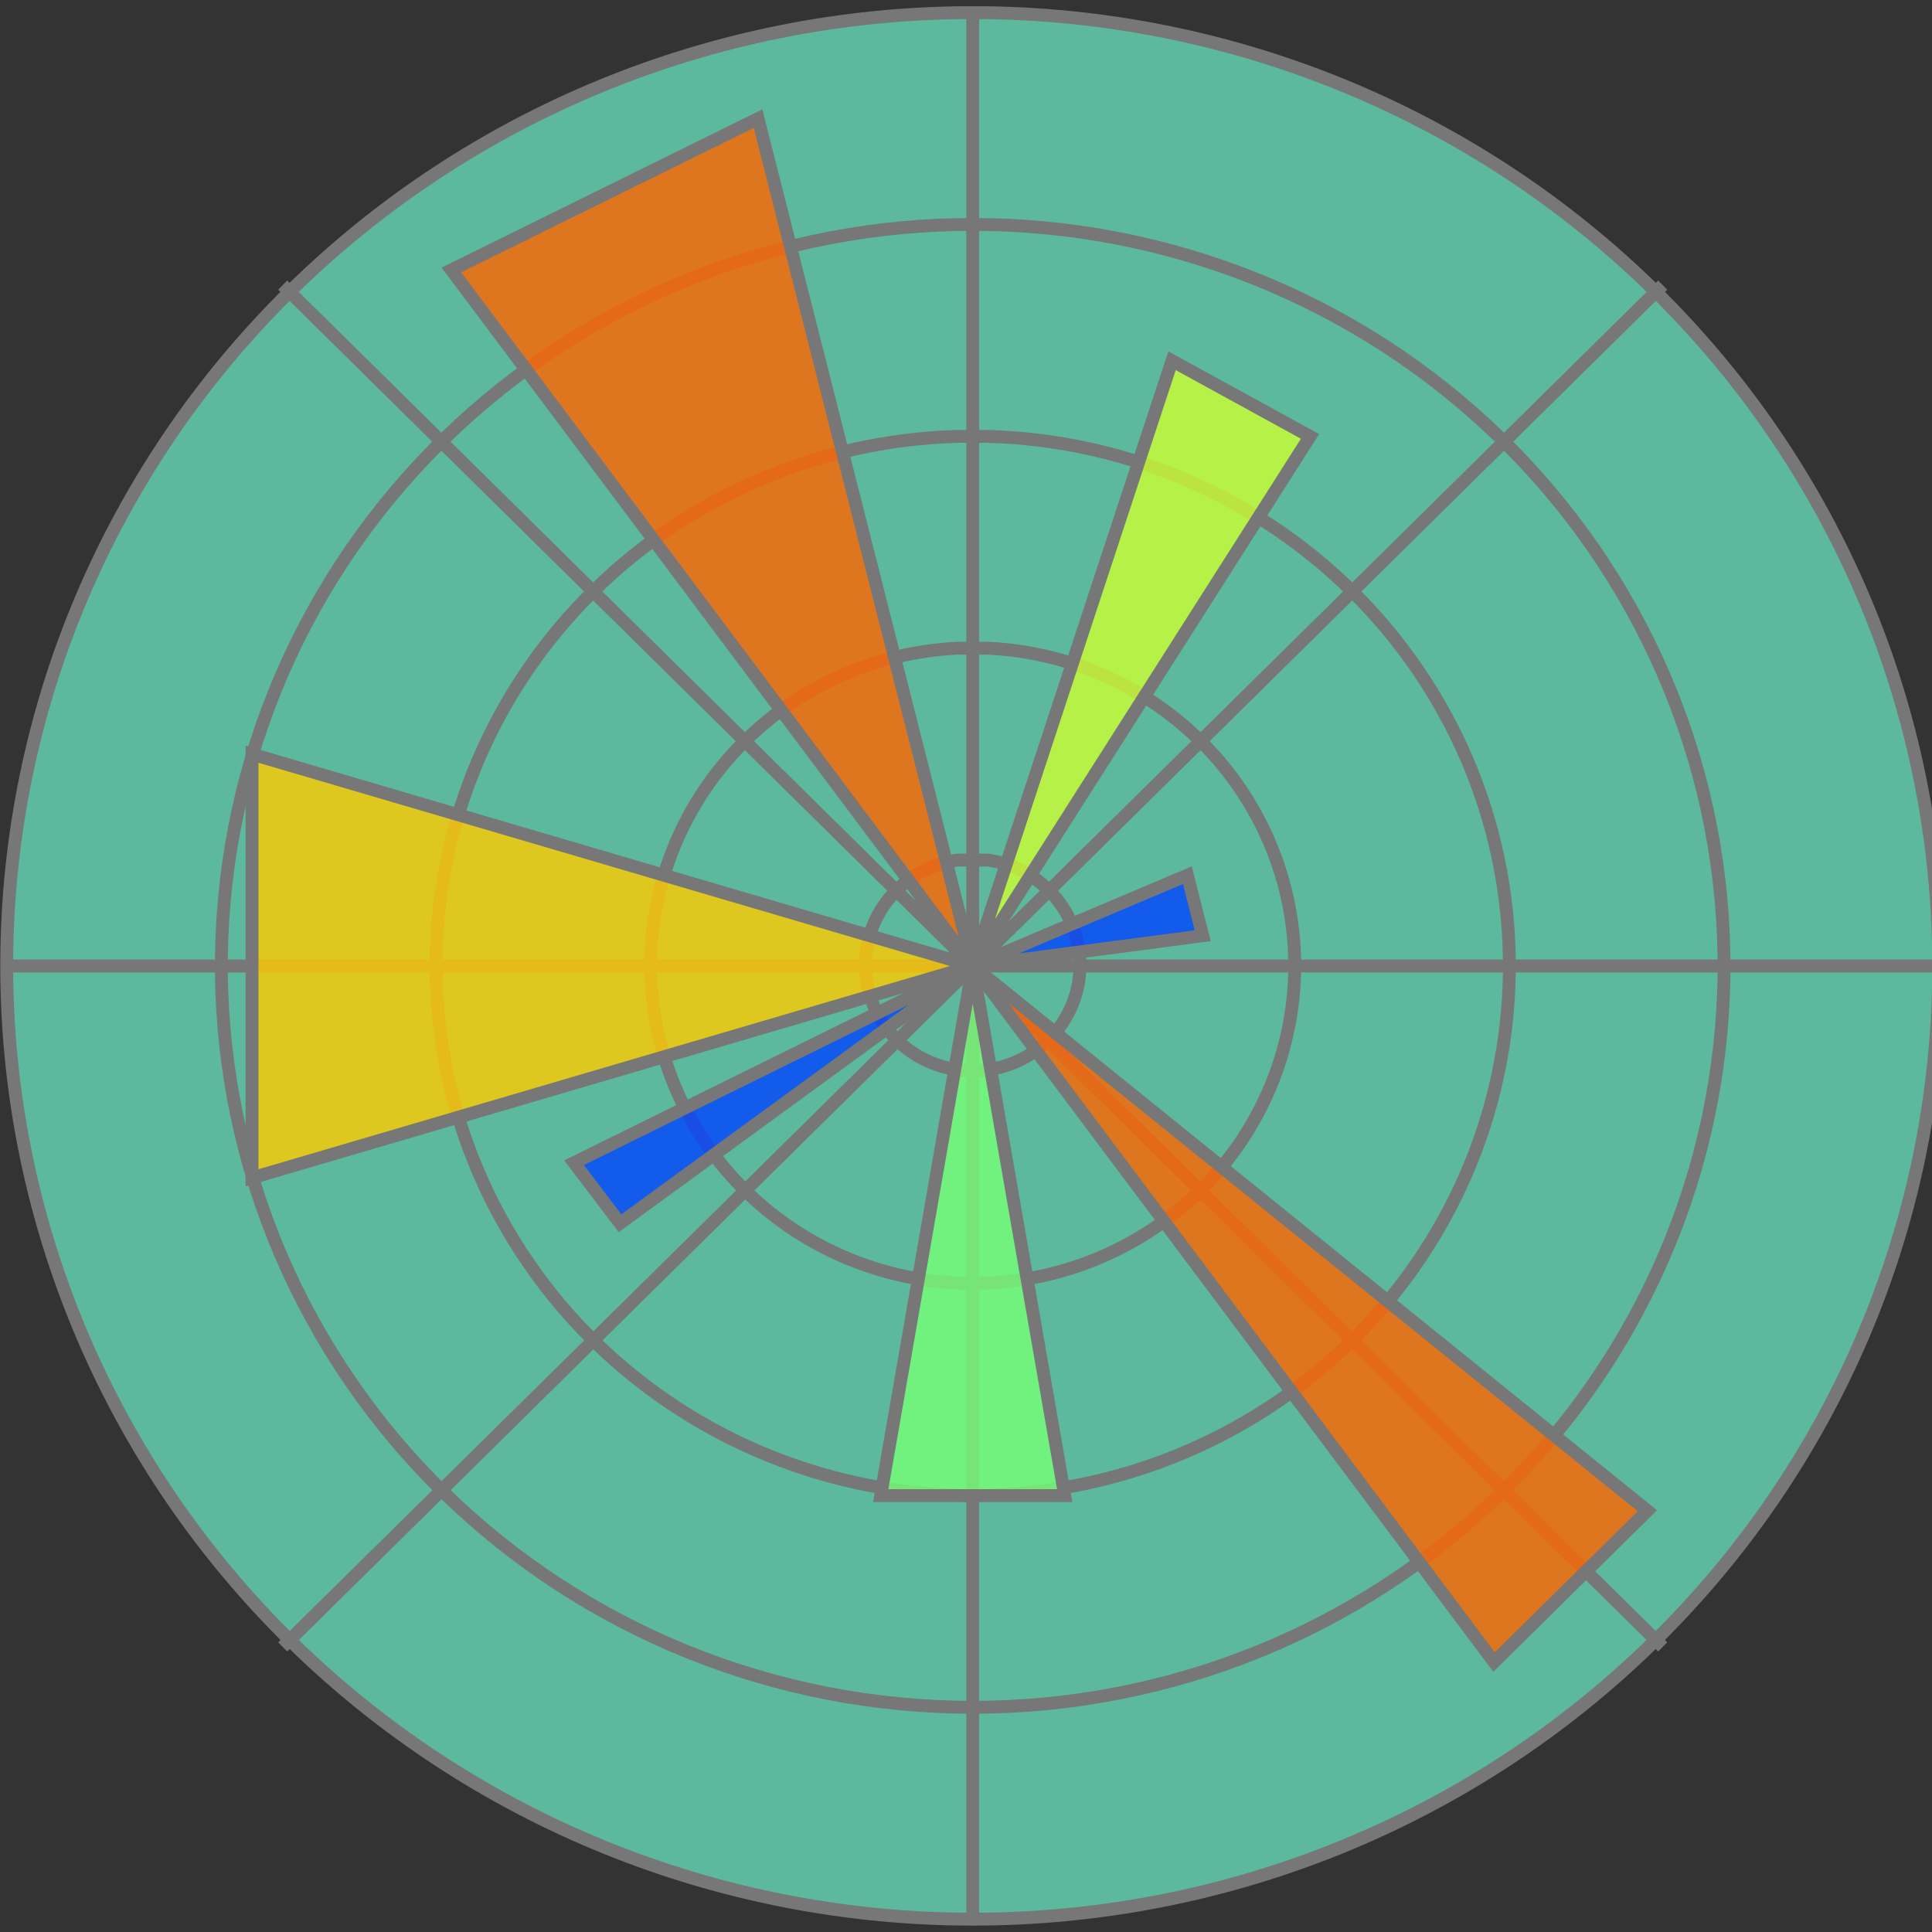 <svg width="150" height="150" viewBox="0 0 150 150" fill="none" xmlns="http://www.w3.org/2000/svg">
<rect x="0" y="0" width="150" height="150" fill="#333333" stroke="none"/>
<g clip-path="url(#clip0)">
<path d="M74.33 0.987C54.545 1.297 35.685 9.311 21.86 23.282C8.035 37.254 0.366 56.051 0.523 75.578C0.68 95.105 8.651 113.78 22.699 127.534C36.746 141.286 55.733 149.004 75.521 149.004C95.309 149.004 114.295 141.286 128.343 127.534C142.391 113.78 150.361 95.105 150.518 75.578C150.675 56.051 143.006 37.254 129.181 23.282C115.357 9.311 96.497 1.297 76.711 0.987H74.33ZM74.33 17.434C58.966 17.744 44.345 24.024 33.646 34.911C22.947 45.797 17.034 60.411 17.19 75.575C17.347 90.74 23.562 105.232 34.484 115.901C45.406 126.569 60.153 132.554 75.521 132.554C90.889 132.554 105.636 126.569 116.558 115.901C127.48 105.232 133.694 90.74 133.851 75.575C134.008 60.411 128.094 45.797 117.395 34.911C106.696 24.024 92.076 17.744 76.711 17.434H74.33ZM74.33 33.882C63.387 34.19 53.007 38.737 45.433 46.538C37.86 54.339 33.702 64.768 33.858 75.571C34.015 86.373 38.473 96.681 46.269 104.265C54.065 111.85 64.573 116.102 75.521 116.102C86.468 116.102 96.976 111.85 104.772 104.265C112.569 96.681 117.027 86.373 117.183 75.571C117.34 64.768 113.182 54.339 105.608 46.538C98.035 38.737 87.654 34.19 76.711 33.882H74.33ZM74.33 50.329C67.81 50.636 61.671 53.447 57.223 58.161C52.775 62.876 50.372 69.12 50.528 75.559C50.683 81.999 53.385 88.123 58.055 92.624C62.725 97.124 68.993 99.643 75.521 99.643C82.048 99.643 88.317 97.124 92.987 92.624C97.657 88.123 100.358 81.999 100.514 75.559C100.669 69.12 98.266 62.876 93.819 58.161C89.371 53.447 83.231 50.636 76.711 50.329H74.33ZM74.33 66.776C72.245 67.073 70.351 68.139 69.03 69.758C67.709 71.378 67.058 73.431 67.209 75.504C67.36 77.578 68.301 79.519 69.843 80.935C71.385 82.352 73.414 83.139 75.521 83.139C77.627 83.139 79.656 82.352 81.198 80.935C82.74 79.519 83.682 77.578 83.833 75.504C83.984 73.431 83.333 71.378 82.011 69.758C80.69 68.139 78.796 67.073 76.711 66.776H74.33ZM150.521 75H0.521H150.521ZM129.092 22.134L21.949 127.866L129.092 22.134ZM129.092 127.866L21.949 22.134L129.092 127.866ZM75.521 0.987V149.013V0.987Z" fill="#67DAB8" fill-opacity="0.8"/>
<path d="M75.521 0.987V149.013V0.987ZM74.33 0.987C54.545 1.297 35.685 9.311 21.86 23.282C8.035 37.254 0.366 56.051 0.523 75.578C0.68 95.105 8.651 113.78 22.699 127.534C36.746 141.286 55.733 149.004 75.521 149.004C95.309 149.004 114.295 141.286 128.343 127.534C142.391 113.78 150.361 95.105 150.518 75.578C150.675 56.051 143.006 37.254 129.181 23.282C115.357 9.311 96.497 1.297 76.711 0.987H74.33ZM74.33 17.434C58.966 17.744 44.345 24.024 33.646 34.911C22.947 45.797 17.034 60.411 17.19 75.575C17.347 90.74 23.562 105.232 34.484 115.901C45.406 126.569 60.153 132.554 75.521 132.554C90.889 132.554 105.636 126.569 116.558 115.901C127.48 105.232 133.694 90.74 133.851 75.575C134.008 60.411 128.094 45.797 117.395 34.911C106.696 24.024 92.076 17.744 76.711 17.434H74.33ZM74.33 33.882C63.387 34.19 53.007 38.737 45.433 46.538C37.86 54.339 33.702 64.768 33.858 75.571C34.015 86.373 38.473 96.681 46.269 104.265C54.065 111.85 64.573 116.102 75.521 116.102C86.468 116.102 96.976 111.85 104.772 104.265C112.569 96.681 117.027 86.373 117.183 75.571C117.34 64.768 113.182 54.339 105.608 46.538C98.035 38.737 87.654 34.19 76.711 33.882H74.33ZM74.33 50.329C67.81 50.636 61.671 53.447 57.223 58.161C52.775 62.876 50.372 69.12 50.528 75.559C50.683 81.999 53.385 88.123 58.055 92.624C62.725 97.124 68.993 99.643 75.521 99.643C82.048 99.643 88.317 97.124 92.987 92.624C97.657 88.123 100.358 81.999 100.514 75.559C100.669 69.12 98.266 62.876 93.819 58.161C89.371 53.447 83.231 50.636 76.711 50.329H74.33ZM74.33 66.776C72.245 67.073 70.351 68.139 69.03 69.758C67.709 71.378 67.058 73.431 67.209 75.504C67.36 77.578 68.301 79.519 69.843 80.935C71.385 82.352 73.414 83.139 75.521 83.139C77.627 83.139 79.656 82.352 81.198 80.935C82.74 79.519 83.682 77.578 83.833 75.504C83.984 73.431 83.333 71.378 82.011 69.758C80.69 68.139 78.796 67.073 76.711 66.776H74.33ZM150.521 75H0.521H150.521ZM129.092 22.134L21.949 127.866L129.092 22.134ZM129.092 127.866L21.949 22.134L129.092 127.866Z" stroke="#777777"/>
<path d="M58.854 9.211L35.045 20.959L115.997 129.041L127.902 117.293L75.521 75L58.854 9.211Z" fill="#FF6600" fill-opacity="0.8" stroke="#777777"/>
<path d="M19.568 58.553V91.447L75.521 75L19.568 58.553Z" fill="#FFCC00" fill-opacity="0.8" stroke="#777777"/>
<path d="M75.521 75L82.664 116.119H68.378L75.521 75Z" fill="#77FF77" fill-opacity="0.8" stroke="#777777"/>
<path d="M75.521 75L90.997 28.008L101.711 33.882L75.521 75Z" fill="#CCFF33" fill-opacity="0.8" stroke="#777777"/>
<path d="M75.521 75L92.188 67.951L93.378 72.65L75.521 75ZM75.521 75L44.568 90.273L48.14 94.972L75.521 75Z" fill="#0044FF" fill-opacity="0.8" stroke="#777777"/>
</g>
<defs>
<clipPath id="clip0">
<rect width="150" height="150" fill="white"/>
</clipPath>
</defs>
</svg>
